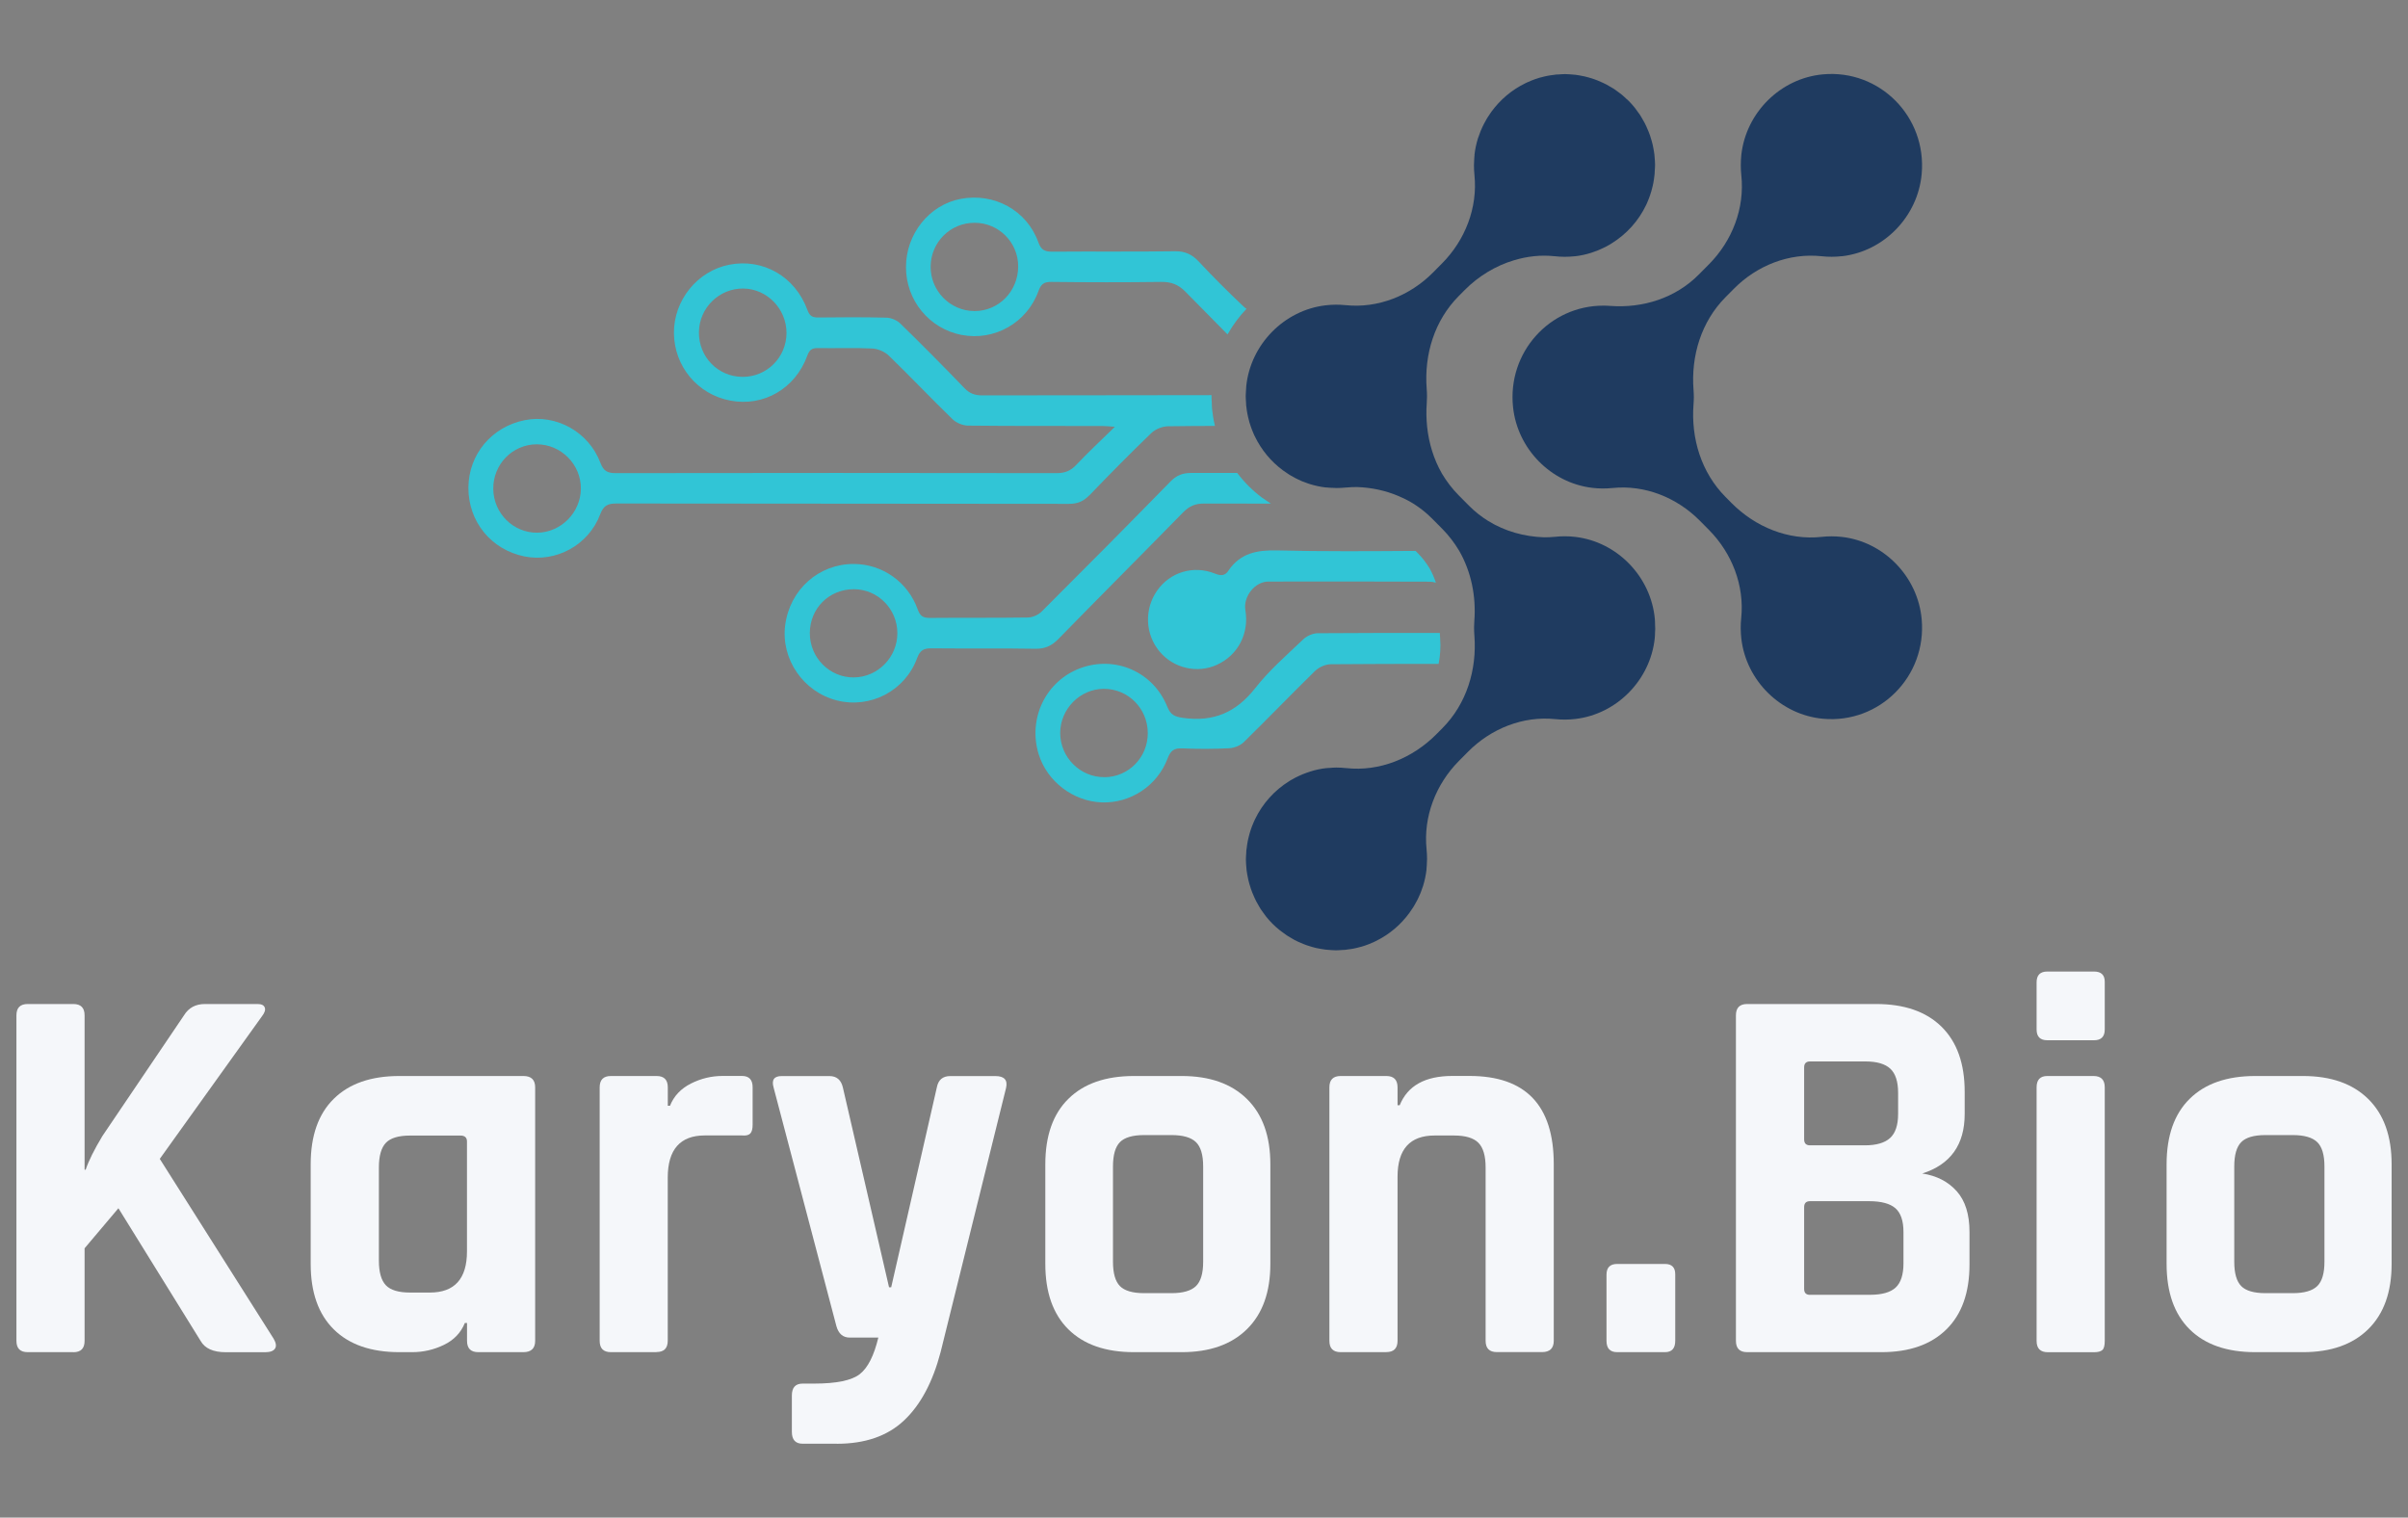 <svg width="119" height="75" viewBox="0 0 119 75" fill="none" xmlns="http://www.w3.org/2000/svg">
<rect x="0" y="0" width="119" height="75" fill="#808080" stroke="none"/>
<g clip-path="url(#clip0_166_11171)">
<path d="M91.028 12.66C90.686 12.699 90.35 12.699 90.026 12.663C88.416 12.489 86.825 13.119 85.682 14.274L85.272 14.688C84.079 15.891 83.561 17.574 83.692 19.269C83.701 19.386 83.707 19.503 83.707 19.623C83.707 19.743 83.701 19.86 83.692 19.977C83.561 21.675 84.079 23.355 85.272 24.558L85.569 24.858C86.742 26.04 88.372 26.712 90.02 26.532C90.341 26.496 90.674 26.496 91.011 26.532C93.096 26.763 94.78 28.497 94.967 30.603C95.22 33.426 92.891 35.772 90.091 35.52C88.012 35.331 86.295 33.651 86.054 31.56C86.016 31.215 86.013 30.876 86.048 30.549C86.215 28.932 85.59 27.333 84.451 26.184L84.002 25.731C82.865 24.585 81.285 23.952 79.685 24.117C79.361 24.15 79.024 24.15 78.682 24.108C76.644 23.865 74.993 22.185 74.773 20.127C74.482 17.406 76.588 15.105 79.227 15.105C79.34 15.105 79.453 15.108 79.566 15.117C81.19 15.24 82.8 14.73 83.951 13.569L84.457 13.059C85.605 11.901 86.227 10.293 86.054 8.664C86.019 8.337 86.019 7.998 86.054 7.653C86.286 5.556 88 3.864 90.085 3.675C92.888 3.417 95.22 5.766 94.967 8.595C94.78 10.695 93.108 12.423 91.028 12.663V12.66Z" fill="#1f3b60"/>
<path d="M47.526 16.551C49.136 16.863 50.754 15.954 51.319 14.385C51.441 14.043 51.593 13.926 51.953 13.932C53.762 13.953 55.574 13.956 57.386 13.932C57.876 13.926 58.23 14.055 58.584 14.418C59.275 15.123 59.968 15.825 60.664 16.527C60.923 16.065 61.238 15.642 61.601 15.261C61.544 15.225 61.494 15.183 61.449 15.141C60.694 14.427 59.956 13.692 59.245 12.93C58.909 12.57 58.564 12.408 58.058 12.417C56.038 12.447 54.015 12.42 51.995 12.438C51.626 12.438 51.447 12.348 51.313 11.973C50.745 10.389 49.127 9.51 47.461 9.831C45.923 10.128 44.775 11.562 44.772 13.194C44.769 14.838 45.92 16.242 47.526 16.554V16.551ZM48.163 11.01C49.353 11.01 50.317 11.973 50.317 13.164C50.317 14.394 49.353 15.378 48.154 15.372C46.949 15.366 45.973 14.367 45.991 13.155C46.009 11.961 46.97 11.007 48.163 11.01Z" fill="#31C5D6"/>
<path d="M60.712 28.2C60.533 28.461 60.34 28.464 60.042 28.347C58.98 27.918 57.82 28.275 57.183 29.187C56.541 30.105 56.588 31.344 57.305 32.199C57.995 33.024 59.165 33.297 60.132 32.856C61.179 32.382 61.738 31.311 61.545 30.153C61.432 29.481 62.015 28.74 62.681 28.74C65.335 28.734 67.991 28.734 70.645 28.746C70.743 28.746 70.859 28.764 70.96 28.797C70.877 28.548 70.776 28.311 70.648 28.086C70.476 27.804 70.282 27.555 70.071 27.342L69.955 27.225C67.676 27.24 65.394 27.258 63.115 27.201C62.113 27.177 61.295 27.336 60.706 28.2H60.712Z" fill="#31C5D6"/>
<path d="M71.169 31.53C71.163 31.446 71.157 31.362 71.154 31.278C69.146 31.278 67.135 31.278 65.127 31.293C64.883 31.293 64.582 31.425 64.404 31.596C63.586 32.376 62.723 33.123 62.03 34.008C61.09 35.208 59.965 35.688 58.474 35.478C58.061 35.418 57.853 35.34 57.686 34.926C56.987 33.189 55.095 32.379 53.372 33.027C51.677 33.663 50.787 35.517 51.331 37.275C51.751 38.625 53.036 39.603 54.452 39.654C55.862 39.702 57.192 38.838 57.704 37.476C57.847 37.092 58.025 36.966 58.421 36.984C59.194 37.017 59.968 37.017 60.741 36.978C60.991 36.966 61.292 36.846 61.47 36.672C62.657 35.511 63.806 34.314 64.993 33.153C65.183 32.97 65.501 32.829 65.763 32.826C67.539 32.811 69.318 32.808 71.094 32.808C71.175 32.4 71.204 31.971 71.169 31.53ZM54.586 38.406C53.384 38.418 52.394 37.428 52.394 36.222C52.394 35.04 53.369 34.05 54.538 34.041C55.746 34.032 56.722 35.01 56.722 36.231C56.722 37.434 55.773 38.397 54.586 38.409V38.406Z" fill="#31C5D6"/>
<path d="M58.483 25.308C58.78 25.005 59.075 24.885 59.497 24.885C60.601 24.885 61.705 24.888 62.808 24.888C62.802 24.885 62.797 24.879 62.788 24.876C62.66 24.795 62.535 24.711 62.416 24.624H62.41L62.404 24.618L62.389 24.609C61.916 24.261 61.496 23.841 61.142 23.373C60.384 23.373 59.622 23.373 58.864 23.373C58.447 23.373 58.15 23.484 57.849 23.79C55.74 25.947 53.613 28.092 51.477 30.222C51.313 30.387 51.03 30.513 50.801 30.516C49.186 30.54 47.568 30.522 45.949 30.537C45.622 30.537 45.47 30.45 45.351 30.114C44.863 28.752 43.596 27.876 42.198 27.87C40.463 27.864 39.035 29.133 38.803 30.891C38.583 32.568 39.696 34.191 41.356 34.614C43.004 35.034 44.729 34.146 45.324 32.52C45.473 32.118 45.666 32.034 46.047 32.04C47.752 32.058 49.457 32.031 51.161 32.061C51.646 32.07 51.976 31.914 52.307 31.575C54.353 29.481 56.427 27.408 58.474 25.314L58.483 25.308ZM42.204 33.477C41.005 33.492 40.02 32.508 40.02 31.29C40.02 30.063 40.978 29.112 42.206 29.118C43.388 29.124 44.349 30.102 44.346 31.293C44.346 32.481 43.382 33.462 42.204 33.477Z" fill="#31C5D6"/>
<path d="M53.839 24.477C54.841 23.433 55.859 22.401 56.9 21.399C57.099 21.207 57.441 21.072 57.718 21.066C58.492 21.054 59.268 21.051 60.041 21.048C60.035 21.027 60.032 21.009 60.027 20.991L60.021 20.961C60.012 20.919 59.997 20.859 59.985 20.793C59.958 20.655 59.934 20.508 59.916 20.349C59.913 20.325 59.908 20.292 59.905 20.253C59.902 20.229 59.899 20.202 59.896 20.175V20.169V20.163C59.887 20.076 59.887 20.004 59.887 19.962V19.929C59.878 19.839 59.872 19.725 59.872 19.59C59.872 19.569 59.872 19.548 59.872 19.527C56.094 19.539 52.315 19.53 48.537 19.539C48.177 19.539 47.915 19.446 47.66 19.179C46.618 18.096 45.562 17.031 44.488 15.984C44.322 15.822 44.039 15.705 43.807 15.699C42.682 15.669 41.558 15.678 40.43 15.69C40.145 15.693 40.008 15.612 39.901 15.318C39.297 13.665 37.711 12.759 36.048 13.08C34.468 13.386 33.293 14.835 33.305 16.461C33.32 18.108 34.474 19.491 36.09 19.797C37.735 20.109 39.303 19.209 39.895 17.577C39.999 17.286 40.13 17.196 40.421 17.202C41.317 17.217 42.215 17.178 43.111 17.223C43.39 17.238 43.721 17.379 43.923 17.574C44.988 18.606 46.008 19.683 47.071 20.715C47.258 20.898 47.579 21.03 47.841 21.033C50.039 21.057 52.235 21.048 54.434 21.051C54.597 21.051 54.761 21.069 55.097 21.09C54.38 21.792 53.761 22.365 53.184 22.977C52.904 23.274 52.616 23.382 52.214 23.382C44.952 23.37 37.69 23.37 30.431 23.382C30.021 23.382 29.824 23.28 29.67 22.869C29.09 21.339 27.486 20.457 25.939 20.763C24.303 21.087 23.157 22.452 23.148 24.096C23.14 25.776 24.27 27.165 25.918 27.498C27.474 27.81 29.087 26.943 29.661 25.416C29.824 24.981 30.039 24.882 30.461 24.882C37.916 24.894 45.372 24.888 52.824 24.9C53.247 24.9 53.541 24.78 53.836 24.474L53.839 24.477ZM36.688 18.624C35.477 18.615 34.528 17.637 34.54 16.419C34.552 15.213 35.545 14.241 36.744 14.259C37.91 14.277 38.865 15.264 38.868 16.449C38.868 17.661 37.896 18.633 36.688 18.624ZM26.549 26.325C25.368 26.334 24.398 25.374 24.377 24.177C24.356 22.956 25.32 21.96 26.525 21.957C27.727 21.957 28.715 22.95 28.706 24.153C28.697 25.332 27.718 26.316 26.549 26.325Z" fill="#31C5D6"/>
<path d="M81.781 30.6C81.593 28.5 79.921 26.772 77.842 26.532C77.5 26.493 77.163 26.493 76.839 26.529C76.661 26.547 76.482 26.553 76.304 26.553C75.325 26.52 74.373 26.256 73.552 25.749C73.546 25.746 73.54 25.743 73.537 25.74C73.201 25.53 72.885 25.284 72.597 24.993L72.091 24.483C71.767 24.156 71.49 23.793 71.258 23.403C70.853 22.695 70.612 21.906 70.526 21.084C70.487 20.7 70.479 20.313 70.508 19.923C70.514 19.842 70.514 19.764 70.517 19.683C70.517 19.653 70.52 19.626 70.52 19.596C70.52 19.596 70.52 19.596 70.52 19.593C70.52 19.59 70.52 19.584 70.52 19.581C70.52 19.578 70.52 19.572 70.52 19.569C70.52 19.449 70.514 19.332 70.505 19.215C70.374 17.517 70.892 15.837 72.085 14.634L72.383 14.334C73.067 13.644 73.912 13.134 74.822 12.861C75.468 12.666 76.149 12.588 76.833 12.663C76.836 12.663 76.842 12.663 76.845 12.663C77 12.681 77.157 12.69 77.318 12.69C77.324 12.69 77.333 12.69 77.339 12.69C77.494 12.69 77.645 12.681 77.794 12.666C77.803 12.666 77.812 12.666 77.821 12.666C78.095 12.636 78.362 12.579 78.618 12.498C78.672 12.483 78.719 12.462 78.773 12.444C78.847 12.417 78.919 12.393 78.99 12.363C79.064 12.333 79.139 12.297 79.21 12.264C79.252 12.243 79.293 12.225 79.335 12.204C79.424 12.159 79.514 12.108 79.6 12.057C79.618 12.048 79.636 12.036 79.65 12.024C80.382 11.571 80.974 10.917 81.349 10.131C81.364 10.104 81.376 10.074 81.388 10.047C81.424 9.966 81.459 9.885 81.489 9.801C81.51 9.747 81.531 9.69 81.549 9.633C81.572 9.567 81.593 9.501 81.611 9.435C81.635 9.354 81.656 9.273 81.674 9.189C81.685 9.138 81.697 9.09 81.706 9.039C81.727 8.931 81.742 8.823 81.754 8.715C81.757 8.682 81.763 8.649 81.766 8.616C81.766 8.607 81.766 8.598 81.769 8.589C81.772 8.544 81.769 8.499 81.775 8.451C81.781 8.358 81.79 8.265 81.79 8.172C81.79 8.154 81.79 8.136 81.79 8.115C81.79 8.049 81.784 7.986 81.781 7.92C81.775 7.821 81.769 7.725 81.757 7.626C81.748 7.56 81.739 7.494 81.727 7.428C81.712 7.335 81.694 7.245 81.674 7.155C81.659 7.089 81.641 7.026 81.623 6.96C81.599 6.873 81.572 6.786 81.543 6.699C81.522 6.636 81.498 6.573 81.474 6.513C81.441 6.429 81.406 6.345 81.367 6.264C81.34 6.204 81.314 6.147 81.284 6.09C81.242 6.006 81.195 5.928 81.147 5.847C81.117 5.796 81.087 5.742 81.055 5.691C80.998 5.607 80.939 5.523 80.876 5.442C80.847 5.4 80.817 5.358 80.784 5.319C80.689 5.202 80.591 5.088 80.484 4.983C80.484 4.983 80.484 4.983 80.481 4.98C80.448 4.947 80.409 4.917 80.373 4.884C80.296 4.812 80.222 4.74 80.141 4.674C80.103 4.641 80.061 4.614 80.022 4.584C79.942 4.521 79.859 4.461 79.775 4.404C79.725 4.371 79.674 4.341 79.621 4.311C79.54 4.263 79.46 4.215 79.38 4.173C79.323 4.143 79.264 4.116 79.207 4.089C79.127 4.05 79.044 4.014 78.96 3.981C78.901 3.957 78.838 3.933 78.776 3.912C78.69 3.882 78.603 3.855 78.517 3.831C78.455 3.813 78.389 3.795 78.324 3.78C78.234 3.759 78.142 3.741 78.053 3.726C77.987 3.714 77.922 3.705 77.857 3.696C77.761 3.684 77.663 3.678 77.565 3.672C77.5 3.669 77.437 3.663 77.372 3.663C77.354 3.663 77.333 3.663 77.315 3.663C77.223 3.663 77.131 3.672 77.038 3.678C76.994 3.678 76.949 3.678 76.902 3.684C76.893 3.684 76.884 3.684 76.875 3.687C76.842 3.69 76.809 3.696 76.777 3.702C76.67 3.714 76.562 3.729 76.458 3.75C76.408 3.759 76.36 3.774 76.31 3.783C76.229 3.801 76.146 3.822 76.066 3.846C76 3.864 75.935 3.888 75.872 3.909C75.816 3.93 75.759 3.948 75.703 3.972C75.622 4.002 75.542 4.038 75.465 4.074C75.435 4.089 75.405 4.101 75.378 4.116C74.712 4.44 74.141 4.923 73.707 5.517C73.707 5.517 73.704 5.52 73.701 5.523C73.635 5.616 73.573 5.709 73.513 5.805C73.498 5.829 73.486 5.85 73.471 5.874C73.424 5.958 73.376 6.039 73.332 6.126C73.308 6.174 73.287 6.222 73.263 6.267C73.231 6.336 73.198 6.405 73.171 6.474C73.135 6.561 73.106 6.648 73.076 6.735C73.064 6.774 73.046 6.81 73.034 6.849C72.957 7.104 72.9 7.368 72.868 7.638C72.868 7.653 72.868 7.665 72.868 7.677C72.856 7.794 72.85 7.911 72.847 8.031C72.847 8.076 72.841 8.118 72.841 8.163C72.841 8.169 72.841 8.172 72.841 8.178C72.841 8.337 72.85 8.493 72.865 8.646C72.865 8.646 72.865 8.646 72.865 8.649C73.031 10.266 72.406 11.865 71.267 13.014L70.818 13.467C69.681 14.613 68.102 15.246 66.501 15.081C66.177 15.048 65.841 15.048 65.498 15.09C63.461 15.333 61.809 17.013 61.589 19.071C61.589 19.092 61.589 19.113 61.586 19.137C61.586 19.164 61.586 19.194 61.58 19.221C61.577 19.272 61.574 19.323 61.571 19.374C61.571 19.428 61.562 19.479 61.562 19.533C61.562 19.551 61.562 19.569 61.562 19.59C61.562 19.593 61.562 19.599 61.562 19.602C61.562 19.698 61.571 19.794 61.577 19.887C61.577 19.932 61.577 19.977 61.583 20.022C61.583 20.031 61.583 20.04 61.586 20.049C61.589 20.082 61.595 20.112 61.598 20.142C61.61 20.253 61.628 20.364 61.649 20.472C61.658 20.52 61.67 20.568 61.681 20.619C61.699 20.703 61.72 20.787 61.744 20.868C61.762 20.934 61.783 20.997 61.806 21.06C61.827 21.117 61.848 21.177 61.869 21.234C61.899 21.315 61.931 21.393 61.967 21.471C61.982 21.504 61.997 21.534 62.012 21.564C62.333 22.233 62.812 22.809 63.401 23.244C63.404 23.244 63.407 23.25 63.413 23.253C63.502 23.319 63.592 23.379 63.687 23.439C63.713 23.454 63.74 23.472 63.764 23.487C63.844 23.535 63.922 23.58 64.005 23.622C64.056 23.649 64.106 23.673 64.157 23.697C64.222 23.727 64.288 23.757 64.353 23.787C64.439 23.823 64.526 23.853 64.615 23.883C64.653 23.895 64.689 23.91 64.728 23.922C64.984 24 65.249 24.06 65.519 24.09C65.531 24.09 65.543 24.09 65.555 24.09C65.68 24.105 65.805 24.108 65.933 24.111C65.969 24.111 66.001 24.117 66.037 24.117C66.037 24.117 66.043 24.117 66.046 24.117C66.204 24.117 66.361 24.108 66.516 24.093C66.519 24.093 66.522 24.093 66.528 24.093C66.706 24.075 66.885 24.069 67.063 24.069C67.78 24.093 68.479 24.243 69.125 24.519C69.363 24.621 69.595 24.735 69.815 24.87C69.821 24.873 69.827 24.876 69.83 24.879C70.166 25.089 70.482 25.335 70.77 25.626L71.276 26.136C71.6 26.463 71.877 26.829 72.109 27.216C72.704 28.251 72.954 29.469 72.859 30.696C72.853 30.789 72.85 30.882 72.847 30.978C72.847 30.999 72.847 31.017 72.847 31.038C72.847 31.041 72.847 31.047 72.847 31.05C72.847 31.17 72.853 31.287 72.862 31.404C72.993 33.102 72.475 34.782 71.282 35.985L70.984 36.285C69.812 37.467 68.182 38.139 66.534 37.959C66.531 37.959 66.525 37.959 66.522 37.959C66.367 37.941 66.21 37.932 66.049 37.932C66.04 37.932 66.031 37.932 66.022 37.932C65.918 37.932 65.814 37.941 65.713 37.95C65.665 37.953 65.617 37.95 65.573 37.959C65.564 37.959 65.555 37.959 65.546 37.959C65.272 37.989 65.005 38.046 64.749 38.127C64.695 38.142 64.645 38.163 64.594 38.181C64.52 38.208 64.448 38.232 64.377 38.262C64.302 38.292 64.228 38.328 64.157 38.361C64.115 38.382 64.073 38.4 64.032 38.421C63.943 38.466 63.853 38.517 63.767 38.568C63.749 38.577 63.731 38.589 63.716 38.601C62.985 39.054 62.392 39.708 62.018 40.494C62.003 40.521 61.991 40.551 61.979 40.578C61.943 40.659 61.908 40.74 61.875 40.824C61.854 40.878 61.833 40.935 61.815 40.992C61.792 41.058 61.771 41.124 61.753 41.19C61.729 41.271 61.708 41.352 61.69 41.436C61.678 41.487 61.667 41.535 61.658 41.586C61.637 41.694 61.622 41.802 61.61 41.91C61.607 41.943 61.601 41.976 61.595 42.009C61.595 42.018 61.595 42.027 61.592 42.036C61.589 42.081 61.592 42.126 61.586 42.174C61.58 42.267 61.571 42.36 61.571 42.453C61.571 42.471 61.571 42.489 61.571 42.51C61.571 42.576 61.577 42.639 61.58 42.705C61.586 42.804 61.592 42.9 61.604 42.999C61.613 43.065 61.622 43.131 61.634 43.197C61.649 43.29 61.667 43.38 61.688 43.47C61.702 43.536 61.72 43.599 61.738 43.665C61.762 43.752 61.789 43.839 61.818 43.926C61.839 43.989 61.863 44.052 61.887 44.112C61.919 44.196 61.955 44.28 61.994 44.361C62.021 44.418 62.047 44.478 62.077 44.535C62.119 44.619 62.166 44.7 62.214 44.778C62.244 44.829 62.273 44.883 62.306 44.934C62.363 45.021 62.422 45.102 62.485 45.183C62.514 45.225 62.544 45.267 62.577 45.306C62.672 45.423 62.77 45.537 62.877 45.642C62.877 45.642 62.877 45.642 62.88 45.645C62.987 45.753 63.101 45.855 63.22 45.951C63.258 45.984 63.3 46.011 63.339 46.041C63.419 46.104 63.502 46.164 63.586 46.221C63.636 46.254 63.687 46.284 63.737 46.314C63.818 46.362 63.898 46.41 63.978 46.455C64.035 46.485 64.091 46.512 64.151 46.539C64.231 46.578 64.314 46.614 64.401 46.647C64.46 46.671 64.523 46.695 64.585 46.716C64.671 46.746 64.758 46.773 64.844 46.797C64.906 46.815 64.972 46.833 65.037 46.848C65.127 46.869 65.216 46.884 65.305 46.899C65.305 46.899 65.305 46.899 65.308 46.899C65.374 46.911 65.439 46.92 65.504 46.929C65.6 46.941 65.698 46.947 65.796 46.953C65.861 46.956 65.924 46.962 65.989 46.962C66.007 46.962 66.028 46.962 66.046 46.962C66.138 46.962 66.23 46.953 66.323 46.947C66.367 46.947 66.412 46.947 66.459 46.941C66.468 46.941 66.477 46.941 66.486 46.938C66.522 46.935 66.555 46.929 66.587 46.923C66.694 46.911 66.802 46.896 66.906 46.875C66.956 46.866 67.007 46.851 67.054 46.842C67.135 46.824 67.218 46.803 67.298 46.779C67.364 46.761 67.429 46.737 67.492 46.716C67.548 46.695 67.605 46.677 67.661 46.653C67.742 46.62 67.822 46.587 67.899 46.551C67.929 46.536 67.956 46.524 67.986 46.509C68.652 46.185 69.223 45.702 69.657 45.105C69.657 45.105 69.657 45.102 69.66 45.099C69.726 45.006 69.791 44.913 69.851 44.817C69.866 44.793 69.878 44.772 69.892 44.748C69.94 44.664 69.988 44.58 70.032 44.496C70.056 44.448 70.077 44.403 70.101 44.355C70.133 44.286 70.166 44.217 70.193 44.148C70.229 44.064 70.258 43.974 70.288 43.887C70.3 43.848 70.318 43.809 70.33 43.77C70.407 43.515 70.464 43.251 70.496 42.981C70.496 42.966 70.496 42.954 70.496 42.942C70.508 42.825 70.514 42.708 70.517 42.588C70.517 42.543 70.523 42.501 70.523 42.456C70.523 42.45 70.523 42.447 70.523 42.441C70.523 42.282 70.514 42.126 70.499 41.973C70.499 41.973 70.499 41.973 70.499 41.97C70.333 40.353 70.958 38.754 72.097 37.605L72.546 37.152C73.683 36.006 75.262 35.373 76.863 35.538C77.187 35.571 77.523 35.571 77.865 35.529C79.903 35.286 81.555 33.606 81.775 31.548C81.787 31.446 81.787 31.347 81.79 31.245C81.79 31.191 81.799 31.14 81.799 31.086C81.799 31.008 81.793 30.93 81.79 30.852C81.787 30.768 81.79 30.684 81.781 30.597V30.6Z" fill="#1f3b60"/>
<path d="M3.624 66.822H1.369C0.997 66.822 0.812 66.636 0.812 66.261V50.178C0.812 49.803 0.997 49.617 1.369 49.617H3.624C3.996 49.617 4.18 49.803 4.18 50.178V57.804H4.234C4.377 57.375 4.65 56.823 5.058 56.145L9.092 50.178C9.321 49.803 9.666 49.617 10.127 49.617H12.727C12.921 49.617 13.04 49.674 13.084 49.791C13.129 49.908 13.078 50.055 12.939 50.232L7.896 57.27L13.522 66.156C13.647 66.369 13.668 66.534 13.587 66.651C13.507 66.768 13.343 66.825 13.096 66.825H11.159C10.541 66.825 10.124 66.639 9.913 66.264L5.852 59.709L4.18 61.689V66.264C4.18 66.639 3.996 66.825 3.624 66.825V66.822Z" fill="#F5F7FA"/>
<path d="M20.369 66.822H19.733C18.334 66.822 17.255 66.447 16.496 65.697C15.734 64.947 15.354 63.867 15.354 62.46V57.537C15.354 56.127 15.734 55.047 16.496 54.3C17.258 53.55 18.334 53.175 19.733 53.175H25.864C26.254 53.175 26.447 53.361 26.447 53.736V66.261C26.447 66.636 26.251 66.822 25.864 66.822H23.636C23.264 66.822 23.08 66.636 23.08 66.261V65.379H22.973C22.776 65.862 22.434 66.222 21.937 66.462C21.44 66.702 20.92 66.822 20.372 66.822H20.369ZM23.077 61.845V56.412C23.077 56.217 22.97 56.118 22.758 56.118H20.262C19.697 56.118 19.298 56.238 19.069 56.478C18.84 56.718 18.724 57.126 18.724 57.696V62.298C18.724 62.868 18.84 63.276 19.069 63.516C19.298 63.756 19.697 63.876 20.262 63.876H21.244C22.464 63.876 23.077 63.198 23.077 61.842V61.845Z" fill="#F5F7FA"/>
<path d="M32.446 66.822H30.191C29.819 66.822 29.635 66.636 29.635 66.261V53.736C29.635 53.361 29.819 53.175 30.191 53.175H32.446C32.818 53.175 33.002 53.361 33.002 53.736V54.645H33.11C33.303 54.162 33.648 53.799 34.145 53.547C34.639 53.298 35.162 53.172 35.71 53.172H36.665C37.019 53.172 37.194 53.358 37.194 53.733V55.578C37.194 55.791 37.156 55.938 37.075 56.019C36.995 56.1 36.858 56.13 36.665 56.112H34.832C33.612 56.112 32.999 56.808 32.999 58.2V66.255C32.999 66.63 32.815 66.816 32.443 66.816L32.446 66.822Z" fill="#F5F7FA"/>
<path d="M41.362 71.346H39.663C39.309 71.346 39.133 71.151 39.133 70.758V68.964C39.133 68.571 39.309 68.376 39.663 68.376H40.219C41.335 68.376 42.091 68.22 42.489 67.908C42.888 67.596 43.191 66.993 43.406 66.102H41.998C41.662 66.102 41.442 65.916 41.335 65.541L38.229 53.739C38.122 53.364 38.256 53.178 38.628 53.178H40.99C41.344 53.178 41.564 53.364 41.653 53.739L43.935 63.615H44.042L46.297 53.739C46.369 53.364 46.589 53.178 46.961 53.178H49.189C49.632 53.178 49.808 53.373 49.718 53.766L46.482 66.825C46.092 68.307 45.491 69.429 44.676 70.197C43.861 70.965 42.757 71.349 41.359 71.349L41.362 71.346Z" fill="#F5F7FA"/>
<path d="M58.4 66.822H56.037C54.639 66.822 53.559 66.447 52.801 65.697C52.039 64.947 51.658 63.867 51.658 62.46V57.537C51.658 56.127 52.039 55.047 52.801 54.3C53.562 53.55 54.639 53.175 56.037 53.175H58.4C59.78 53.175 60.854 53.553 61.624 54.312C62.395 55.071 62.779 56.145 62.779 57.537V62.46C62.779 63.852 62.395 64.926 61.624 65.685C60.854 66.444 59.78 66.822 58.4 66.822ZM56.54 63.906H57.894C58.459 63.906 58.864 63.789 59.102 63.558C59.34 63.327 59.459 62.925 59.459 62.355V57.645C59.459 57.075 59.34 56.673 59.102 56.442C58.864 56.211 58.459 56.094 57.894 56.094H56.54C55.975 56.094 55.576 56.211 55.347 56.442C55.118 56.673 55.002 57.075 55.002 57.645V62.355C55.002 62.925 55.118 63.327 55.347 63.558C55.576 63.789 55.975 63.906 56.54 63.906Z" fill="#F5F7FA"/>
<path d="M68.509 66.822H66.254C65.882 66.822 65.697 66.636 65.697 66.261V53.736C65.697 53.361 65.882 53.175 66.254 53.175H68.509C68.88 53.175 69.065 53.361 69.065 53.736V54.618H69.172C69.562 53.655 70.427 53.172 71.772 53.172H72.62C75.399 53.172 76.785 54.627 76.785 57.534V66.258C76.785 66.633 76.589 66.819 76.202 66.819H73.974C73.602 66.819 73.417 66.633 73.417 66.258V57.693C73.417 57.123 73.298 56.715 73.06 56.475C72.822 56.235 72.418 56.115 71.853 56.115H70.898C69.678 56.115 69.065 56.793 69.065 58.149V66.258C69.065 66.633 68.88 66.819 68.509 66.819V66.822Z" fill="#F5F7FA"/>
<path d="M82.788 62.97V66.261C82.788 66.636 82.618 66.822 82.282 66.822H79.92C79.566 66.822 79.391 66.636 79.391 66.261V62.997C79.391 62.64 79.566 62.463 79.92 62.463H82.282C82.618 62.463 82.788 62.634 82.788 62.97Z" fill="#F5F7FA"/>
<path d="M85.787 66.261V50.178C85.787 49.803 85.972 49.617 86.343 49.617H92.713C94.111 49.617 95.191 49.992 95.95 50.742C96.711 51.492 97.092 52.563 97.092 53.952V55.05C97.092 56.568 96.393 57.549 94.995 57.993C95.703 58.101 96.268 58.389 96.694 58.863C97.119 59.337 97.33 60.009 97.33 60.882V62.487C97.33 63.879 96.949 64.95 96.188 65.697C95.426 66.447 94.355 66.822 92.978 66.822H86.343C85.972 66.822 85.787 66.636 85.787 66.261ZM89.449 56.601H92.157C92.722 56.601 93.138 56.481 93.403 56.241C93.668 56.001 93.802 55.602 93.802 55.05V54.006C93.802 53.454 93.674 53.055 93.418 52.815C93.162 52.575 92.749 52.455 92.183 52.455H89.449C89.256 52.455 89.158 52.554 89.158 52.749V56.307C89.158 56.502 89.256 56.601 89.449 56.601ZM89.449 63.987H92.421C93.004 63.987 93.424 63.867 93.683 63.627C93.939 63.387 94.067 62.988 94.067 62.436V60.885C94.067 60.333 93.933 59.94 93.668 59.709C93.403 59.478 92.969 59.361 92.368 59.361H89.449C89.256 59.361 89.158 59.46 89.158 59.655V63.696C89.158 63.894 89.256 63.99 89.449 63.99V63.987Z" fill="#F5F7FA"/>
<path d="M100.646 50.874V48.546C100.646 48.189 100.822 48.012 101.176 48.012H103.485C103.839 48.012 104.014 48.183 104.014 48.519V50.874C104.014 51.231 103.836 51.408 103.485 51.408H101.176C100.822 51.408 100.646 51.231 100.646 50.874ZM100.646 66.261V53.736C100.646 53.361 100.822 53.175 101.176 53.175H103.458C103.83 53.175 104.014 53.361 104.014 53.736V66.261C104.014 66.492 103.976 66.645 103.895 66.717C103.815 66.789 103.678 66.825 103.485 66.825H101.203C100.831 66.825 100.646 66.639 100.646 66.264V66.261Z" fill="#F5F7FA"/>
<path d="M113.812 66.822H111.45C110.051 66.822 108.971 66.447 108.213 65.697C107.451 64.947 107.07 63.867 107.07 62.46V57.537C107.07 56.127 107.451 55.047 108.213 54.3C108.974 53.55 110.051 53.175 111.45 53.175H113.812C115.192 53.175 116.266 53.553 117.037 54.312C117.807 55.071 118.191 56.145 118.191 57.537V62.46C118.191 63.852 117.807 64.926 117.037 65.685C116.266 66.444 115.192 66.822 113.812 66.822ZM111.952 63.906H113.306C113.871 63.906 114.276 63.789 114.514 63.558C114.752 63.327 114.871 62.925 114.871 62.355V57.645C114.871 57.075 114.752 56.673 114.514 56.442C114.276 56.211 113.871 56.094 113.306 56.094H111.952C111.387 56.094 110.988 56.211 110.759 56.442C110.53 56.673 110.414 57.075 110.414 57.645V62.355C110.414 62.925 110.53 63.327 110.759 63.558C110.988 63.789 111.387 63.906 111.952 63.906Z" fill="#F5F7FA"/>
</g>
<defs>
<clipPath id="clip0_166_11171">
<rect width="119" height="75" fill="white"/>
</clipPath>
</defs>
</svg>
